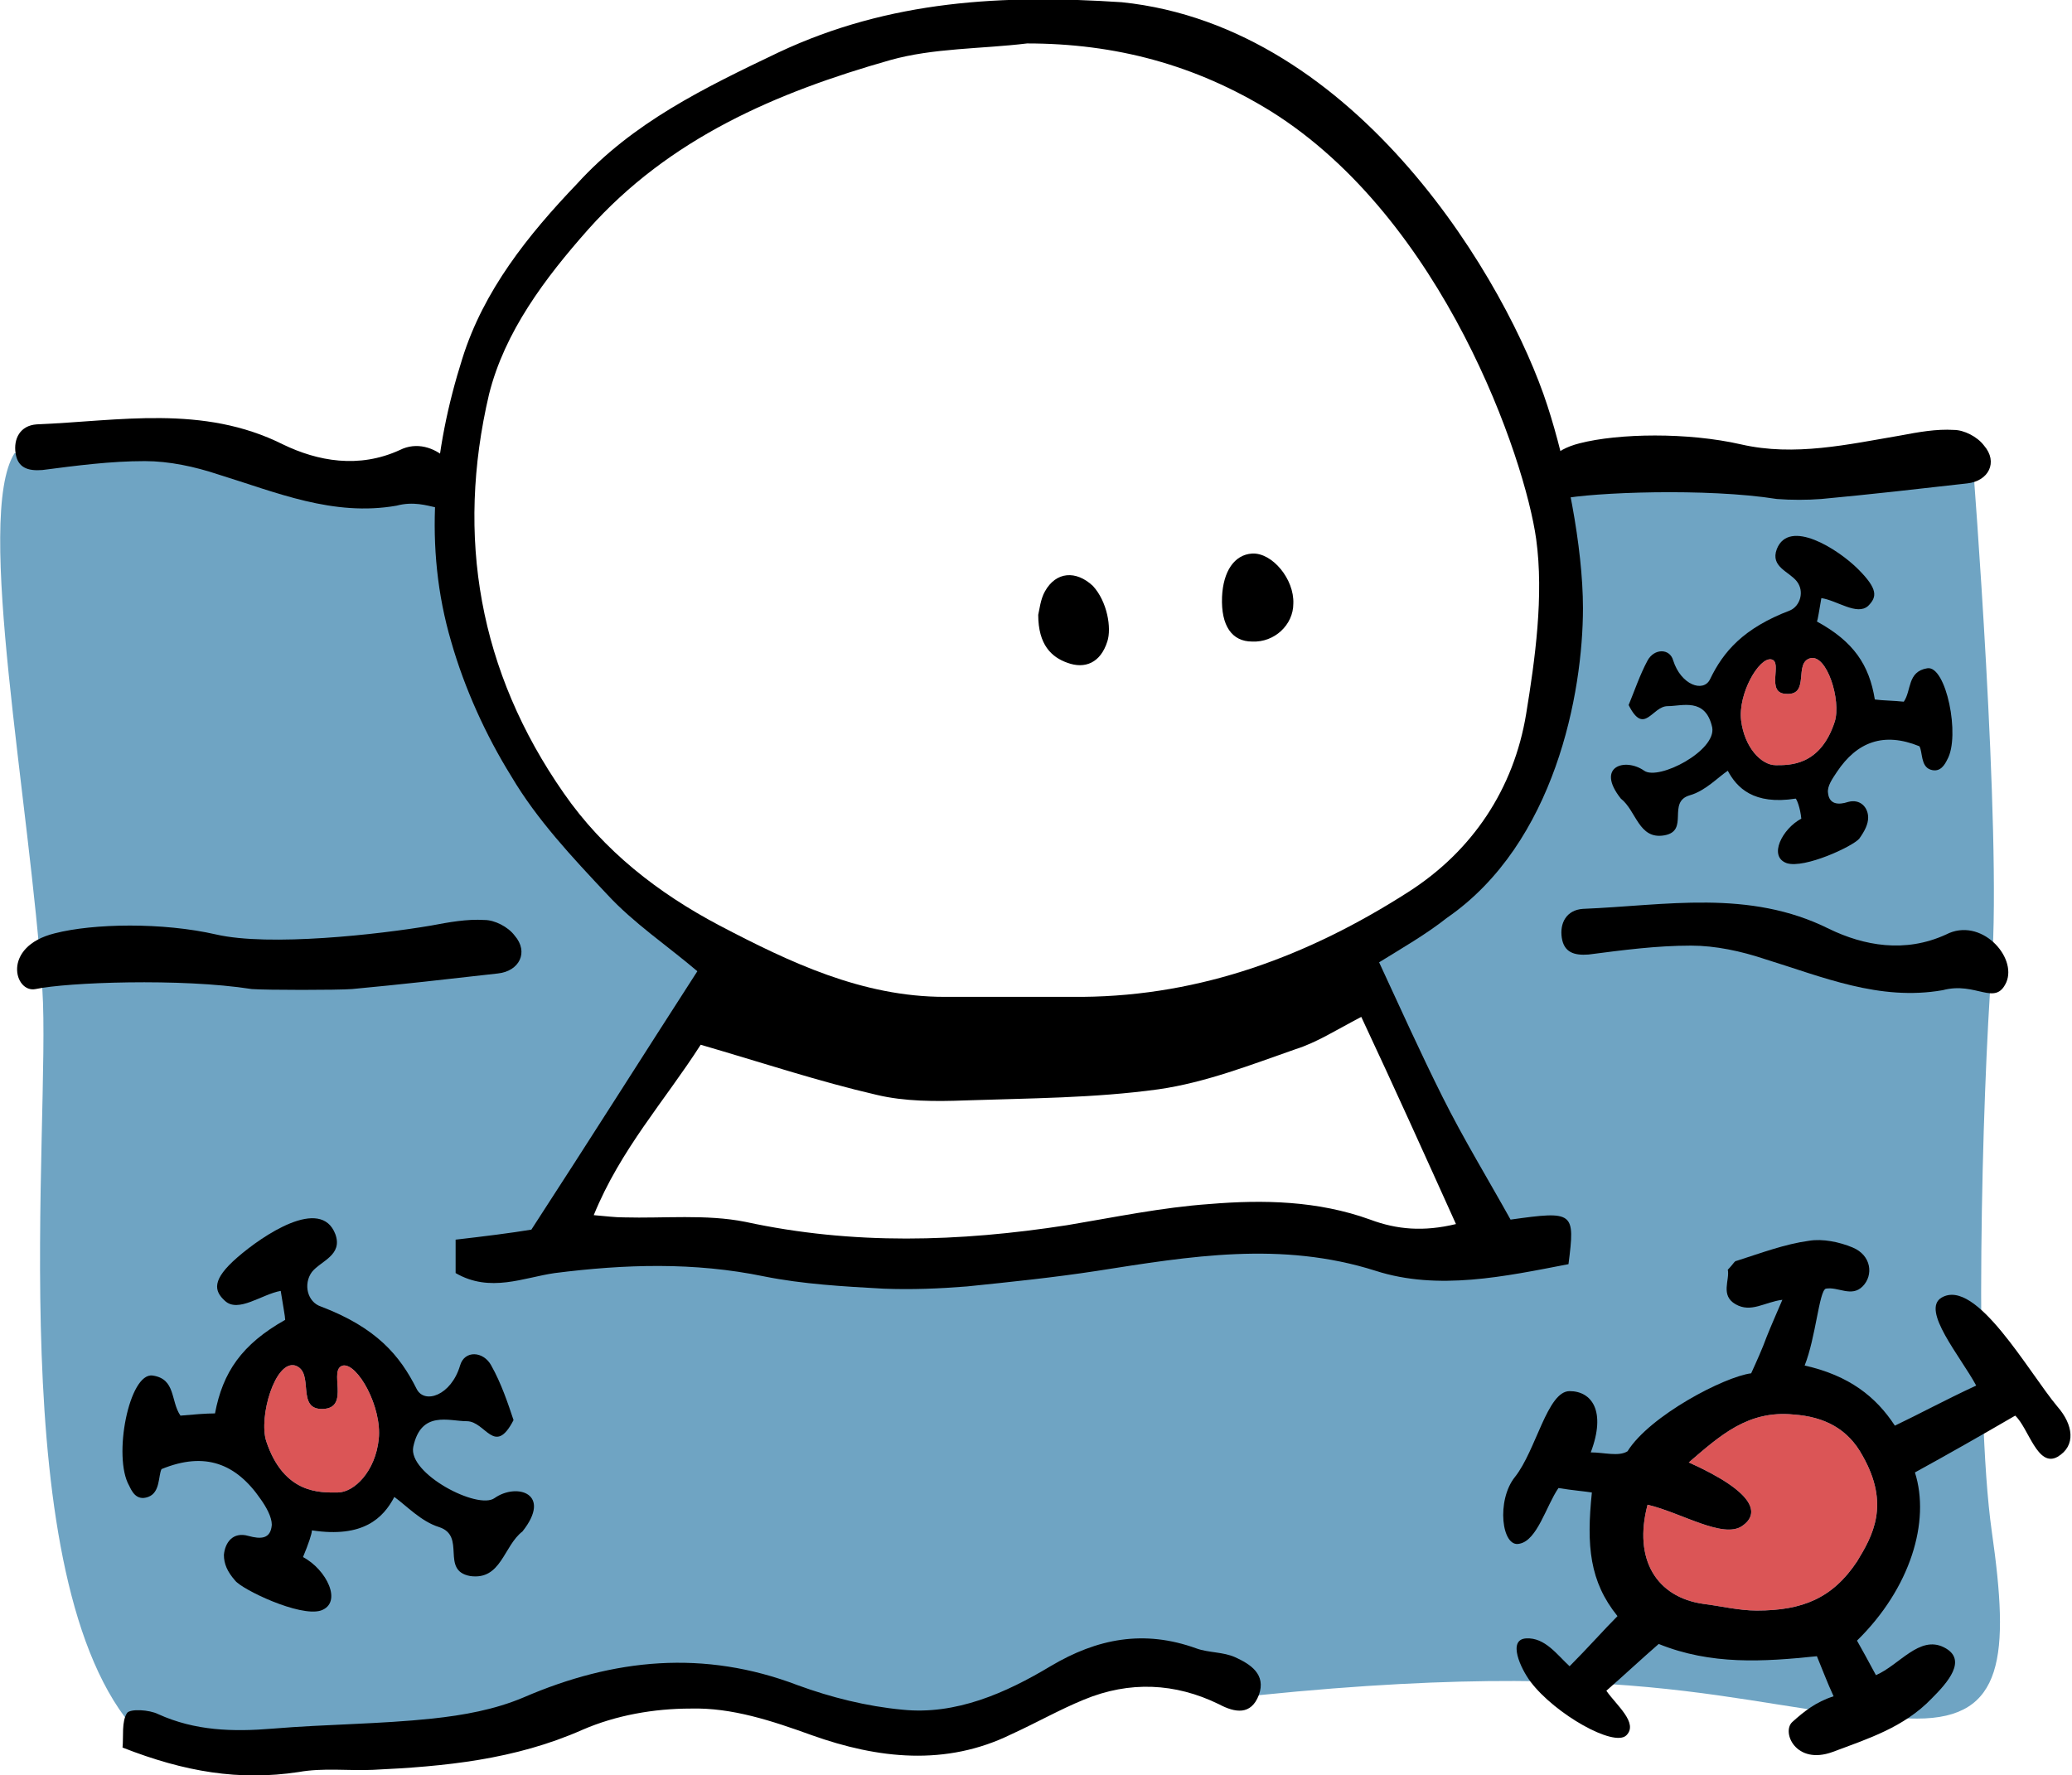 <?xml version="1.0" encoding="utf-8"?>
<!-- Generator: Adobe Illustrator 19.1.0, SVG Export Plug-In . SVG Version: 6.00 Build 0)  -->
<svg version="1.1" id="Calque_1" xmlns="http://www.w3.org/2000/svg" xmlns:xlink="http://www.w3.org/1999/xlink" x="0px" y="0px"
	 viewBox="0 0 186 159.4" style="enable-background:new 0 0 186 159.4;" xml:space="preserve">
<style type="text/css">
	.st0{fill:#FFFFFF;}
	.st1{fill:#41AB87;}
	.st2{fill:#E2EFE8;}
	.st3{fill:#010202;}
	.st4{fill:#DB5556;}
	.st5{fill:#6FA4C3;}
	.st6{fill:none;stroke:#DB5556;stroke-width:7;stroke-miterlimit:10;}
	.st7{fill:none;}
	.st8{fill:#FFFFFF;stroke:#DB5556;stroke-width:3;stroke-miterlimit:10;}
	.st9{fill:none;stroke:#DB5556;stroke-width:3;stroke-miterlimit:10;}
	.st10{fill:#C1C0C0;}
	.st11{fill:none;stroke:#C1C0C0;stroke-width:3;stroke-miterlimit:10;}
	.st12{fill:#FFFCFA;}
	.st13{fill:#F5D1CA;}
</style>
<g>
	<path class="st5" d="M1.3,40.7l15.8-1.2l9.6,2.2l6.6,2.1l7.3-2.1l0.9,14.1l6.9,14.8l17.8,16.8l-7.3,9.5l-9.5,14.6h12.8l11.2,1.7
		h13.5l19-2.8h12.8l12.1,2.8l2.5-1.7L126.1,96l-5-10.3l8-5.7l7.5-8.8l3.5-11.4l-1.6-15l3.6-3.2h10.8h17.2h7c0,0,2.6,33.1,1.7,45.1
		c-0.9,12-1.6,39.5,0,50.8c1.6,11.2,1.1,16.8-6.7,16.8c-14,0-21.9-5.9-59.1-2.1c-3.4,0.4-13.4-2.5-13.4-2.5l-8.3,3.5l-7.9,2.2
		l-11-1.2l-13-3.6l-9.5,2.5L36.6,157H20.1c0,0-4,2.5-7.8-1.5C0,142,4.6,100.8,3.8,88.8C2.7,72-2.3,46.4,1.3,40.7z"/>
	<path d="M135.6,109.5c5.7-0.8,5.8-0.7,5.2,4c-5.7,1.1-11.7,2.4-17.3,0.6c-8.5-2.7-16.7-1.3-25,0c-3.9,0.6-7.8,1-11.7,1.4
		c-2.5,0.2-5,0.3-7.5,0.2c-3.6-0.2-7.2-0.4-10.7-1.1c-6.3-1.3-12.5-1.1-18.8-0.3c-2.8,0.4-5.8,1.8-8.9,0c0-1,0-2.1,0-3
		c2.6-0.3,5-0.6,6.8-0.9c5.2-8,10-15.6,14.9-23.2c-2.7-2.3-5.7-4.3-8.1-6.9c-3.1-3.3-6.3-6.7-8.6-10.6c-2.3-3.7-4.2-7.9-5.4-12.1
		c-2.5-8.5-1.6-17.2,1-25.4c1.9-6.1,5.9-11.1,10.3-15.7C56.8,11,63.2,7.9,69.9,4.7c10-4.7,20.2-5.2,30.8-4.5
		c21.3,2.2,34.7,25.4,38.2,36.2c1.7,5.2,3.2,12.7,3.2,18.2c0,7.6-2.5,21.1-12.2,27.8c-1.9,1.5-4,2.7-6.1,4c1.9,4.1,3.7,8.1,5.7,12.1
		C131.4,102.3,133.6,105.9,135.6,109.5z M92.2,3.9c-4.1,0.5-8.4,0.4-12.3,1.5c-10.2,2.9-19.8,7-27.1,15.2c-3.9,4.4-7.5,9.2-8.9,14.8
		c-3,12.8-0.9,24.9,6.7,35.8c3.6,5.2,8.5,9,14,11.9c6.3,3.3,12.8,6.4,20.2,6.4c4.1,0,8.3,0,12.4,0c10.7-0.1,20.3-3.7,29.2-9.4
		c5.8-3.7,9.5-9.3,10.6-16c0.8-4.9,1.6-10.6,0.9-15.7c-1-7.2-8.3-28.7-23.8-38.4C107.3,5.8,100.1,3.9,92.2,3.9z M122.2,91.3
		c-2.3,1.2-4,2.3-5.9,2.9c-4,1.4-8.1,3-12.3,3.6c-5.8,0.8-11.6,0.8-17.4,1c-2.6,0.1-5.4,0.1-7.9-0.5c-5.2-1.2-10.3-2.9-15.8-4.5
		c-3.2,5-7.2,9.4-9.6,15.3c1.2,0.1,1.9,0.2,2.7,0.2c3.6,0.1,7.4-0.3,10.9,0.4c9.7,2.1,19.2,1.8,28.9,0.3c4.2-0.7,8.5-1.6,12.8-1.9
		c4.8-0.4,9.7-0.3,14.4,1.4c2.4,0.9,4.8,1.1,7.7,0.4C127.9,103.7,125.2,97.7,122.2,91.3z"/>
	<path d="M93.2,55.2c0.1-0.4,0.2-1.4,0.6-2.1c1-1.8,2.8-1.9,4.3-0.5c1.3,1.4,1.7,3.8,1.3,5c-0.6,1.9-2,2.5-3.6,1.9
		C94.4,59,93.2,57.9,93.2,55.2z"/>
	<path d="M109.7,53.6c0.1-2.3,1.1-3.8,2.7-3.9c1.8-0.1,3.8,2.3,3.7,4.5c0,1.9-1.7,3.5-3.7,3.4C110.6,57.6,109.6,56.2,109.7,53.6z"/>
	<path d="M11,156.9c0.1-1-0.1-2.3,0.4-3.1c0.3-0.4,2-0.3,2.8,0.1c3.3,1.5,6.7,1.6,10.3,1.3c4.8-0.4,9.6-0.4,14.3-0.9
		c2.8-0.3,5.6-0.8,8.2-1.9c8.1-3.5,16.2-4.3,24.6-1.1c3,1.1,6.2,1.9,9.4,2.2c4.8,0.5,9.3-1.5,13.3-3.9c4.2-2.5,8.4-3.3,13.1-1.6
		c1.1,0.4,2.4,0.3,3.5,0.8c1.3,0.6,2.8,1.5,2.1,3.4c-0.7,1.8-2.1,1.6-3.6,0.8c-3.9-1.9-8-2.1-12.1-0.4c-2.2,0.9-4.3,2.1-6.5,3.1
		c-5.9,2.9-12,2.2-17.9,0.1c-3.6-1.3-7.2-2.5-10.9-2.4c-3.3,0-6.7,0.6-9.7,1.9c-6.1,2.7-12.4,3.3-18.8,3.6c-2.2,0.1-4.5-0.2-6.7,0.2
		C21.5,159.9,16.6,159.1,11,156.9z"/>
	<path d="M3.2,88.8c-1.9,0.4-3.1-3.8,1.7-5c3.5-0.9,9.7-1,14.5,0.1c4.8,1.1,14.6,0,19.3-0.8c1.6-0.3,3.2-0.6,4.8-0.5
		c0.9,0,2.1,0.6,2.7,1.4c1.3,1.5,0.4,3.2-1.5,3.4c-4.4,0.5-8.8,1-13.1,1.4c-1.3,0.1-7.7,0.1-9,0C16.2,87.8,6,88.2,3.2,88.8z"/>
	<path d="M140.1,44.8c-1.9,0.4-3.1-3.8,1.7-5c3.5-0.9,9.7-1,14.5,0.1c4.8,1.1,9.6,0,14.3-0.8c1.6-0.3,3.2-0.6,4.8-0.5
		c0.9,0,2.1,0.6,2.7,1.4c1.3,1.5,0.4,3.2-1.5,3.4c-4.4,0.5-8.8,1-13.1,1.4c-1.3,0.1-2.7,0.1-4,0C153.2,43.8,143,44.2,140.1,44.8z"/>
	<path d="M180.1,88.2c-1,2.2-2.7-0.1-5.7,0.7c-5.7,1-10.8-1.2-16-2.8c-2.1-0.7-4.4-1.2-6.6-1.2c-3.1,0-6.1,0.4-9.2,0.8
		c-1.3,0.1-2.2-0.2-2.4-1.5c-0.2-1.3,0.4-2.5,1.9-2.6c7.4-0.3,14.9-1.8,22.1,1.8c3.1,1.5,6.8,2.2,10.5,0.5
		C177.8,82.3,181.1,85.9,180.1,88.2z"/>
	<path d="M41.3,44.7c-1,2.2-2.7-0.1-5.7,0.7c-5.7,1-10.8-1.2-16-2.8c-2.1-0.7-4.4-1.2-6.6-1.2c-3.1,0-6.1,0.4-9.2,0.8
		c-1.3,0.1-2.2-0.2-2.4-1.5c-0.2-1.3,0.4-2.5,1.9-2.6c7.4-0.3,14.9-1.8,22.1,1.8c3.1,1.5,6.8,2.2,10.5,0.5
		C38.9,38.9,42.2,42.5,41.3,44.7z"/>
	<g>
		<path d="M27.2,139.8c2.1,1.1,3.6,4.1,1.6,4.8c-1.9,0.6-7.1-1.9-7.7-2.7c-0.7-0.8-1-1.5-1-2.3c0.1-1.1,0.8-2.1,2.2-1.7
			c1.1,0.3,2,0.3,2.1-1c0-0.7-0.5-1.6-1-2.3c-2.2-3.2-5-4.3-8.9-2.7c-0.3,0.6-0.1,2.1-1.2,2.5s-1.5-0.6-1.7-1
			c-1.5-2.6,0-10.2,2.1-9.9c2.1,0.3,1.6,2.3,2.5,3.6c1.1-0.1,2.3-0.2,3.1-0.2c0.7-3.7,2.4-6.2,6.3-8.4c0-0.3-0.2-1.3-0.4-2.6
			c-1.7,0.3-3.8,2-5,0.9c-1-0.9-1.2-1.9,1.1-3.9s7.5-5.5,8.8-2.1c0.7,1.9-1.3,2.4-2.1,3.4c-0.8,1.1-0.4,2.7,0.8,3.1
			c5,1.9,7.1,4.4,8.6,7.4c0.7,1.4,3.1,0.6,3.9-2.1c0.4-1.4,2.1-1.3,2.8,0c0.9,1.6,1.5,3.4,2,4.9c-1.7,3.3-2.5,0.1-4.2,0.1
			c-1.6,0-4.1-1-4.8,2.3c-0.5,2.4,5.8,5.7,7.3,4.6c2-1.4,5.2-0.4,2.5,3c-1.7,1.3-1.9,4.4-4.7,4c-2.7-0.5-0.3-3.6-2.8-4.4
			c-1.6-0.5-2.9-1.9-4-2.7c-1,1.9-2.8,3.7-7.4,3C28,137.7,27.7,138.6,27.2,139.8z M29,126.5c-2.5,0.1-0.7-3.3-2.5-3.9
			c-1.8-0.5-3.3,4.6-2.6,6.8c1.6,4.8,4.9,4.6,6.4,4.6c1.5,0,3.4-1.9,3.7-4.8c0.3-2.9-1.9-6.8-3.2-6.6
			C29.4,122.9,31.5,126.4,29,126.5z"/>
		<path class="st4" d="M29,126.5c-2.5,0.1-0.7-3.3-2.5-3.9c-1.8-0.5-3.3,4.6-2.6,6.8c1.6,4.8,4.9,4.6,6.4,4.6c1.5,0,3.4-1.9,3.7-4.8
			c0.3-2.9-1.9-6.8-3.2-6.6C29.4,122.9,31.5,126.4,29,126.5z"/>
	</g>
	<g>
		<path d="M161.2,71.7c-3.8,0.6-5.3-1-6.1-2.5c-0.9,0.6-2,1.8-3.4,2.2c-2.1,0.6,0,3.2-2.3,3.6c-2.3,0.4-2.5-2.2-3.9-3.3
			c-2.3-2.9,0.4-3.7,2.1-2.5c1.3,0.9,6.5-1.8,6.1-3.9c-0.6-2.7-2.7-1.9-4-1.9c-1.4,0-2.1,2.7-3.5-0.1c0.5-1.2,1-2.7,1.7-4
			c0.6-1.1,2-1.1,2.3,0c0.7,2.2,2.7,2.9,3.3,1.7c1.2-2.5,3-4.6,7.2-6.2c0.9-0.4,1.3-1.7,0.6-2.6c-0.7-0.9-2.4-1.3-1.8-2.9
			c1.1-2.8,5.5,0,7.3,1.8s1.7,2.5,0.9,3.3c-1,0.9-2.8-0.5-4.2-0.7c-0.2,1.1-0.3,1.9-0.4,2.1c3.3,1.8,4.7,3.9,5.2,7
			c0.7,0.1,1.7,0.1,2.6,0.2c0.7-1,0.3-2.7,2.1-3c1.7-0.3,3,6.1,1.8,8.2c-0.2,0.4-0.6,1.2-1.5,0.9s-0.7-1.6-1-2.1
			c-3.2-1.3-5.6-0.4-7.4,2.3c-0.4,0.6-0.9,1.3-0.8,1.9c0.1,1,0.9,1.1,1.8,0.8c1.1-0.3,1.8,0.5,1.8,1.4c0,0.6-0.3,1.2-0.8,1.9
			c-0.6,0.7-4.9,2.7-6.5,2.2c-1.7-0.6-0.4-3.1,1.3-4C161.6,72.5,161.3,71.8,161.2,71.7z M159,59.2c-1.1-0.2-3,3.1-2.7,5.5
			c0.3,2.4,1.8,4,3.1,4c1.2,0,4,0.1,5.3-3.9c0.6-1.9-0.7-6.1-2.2-5.7s0,3.3-2.1,3.2C158.4,62.3,160.1,59.4,159,59.2z"/>
		<path class="st4" d="M159,59.2c-1.1-0.2-3,3.1-2.7,5.5c0.3,2.4,1.8,4,3.1,4c1.2,0,4,0.1,5.3-3.9c0.6-1.9-0.7-6.1-2.2-5.7
			s0,3.3-2.1,3.2C158.4,62.3,160.1,59.4,159,59.2z"/>
	</g>
	<g>
		<path d="M162,122.6c4,0.9,6.4,2.8,8.1,5.4c2.1-1,4.5-2.3,7.3-3.6c-1.4-2.6-5-6.8-3.1-7.9c3.1-1.8,7.8,6.7,10.4,9.8
			c1.4,1.6,1.7,3.5,0,4.5c-1.8,1-2.6-2.6-3.8-3.7c-3.1,1.8-5.9,3.4-9,5.1c1.4,4.4-0.4,10.4-5.2,15.1c0.4,0.7,1,1.8,1.7,3.1
			c2.1-0.9,3.9-3.6,6.1-2.5c2.2,1.1,0.3,3.2-1.1,4.6c-2.5,2.6-5.7,3.6-8.9,4.8c-3.3,1.2-4.6-1.8-3.6-2.7s2.1-1.8,3.7-2.3
			c-0.6-1.3-1-2.4-1.5-3.6c-4.8,0.5-9.5,0.8-14.2-1.1c-1.5,1.3-3.1,2.8-4.7,4.2c0.9,1.3,2.9,2.9,1.8,4c-1.1,1.1-6.4-1.9-8.6-4.8
			c-0.9-1.2-2.1-3.8-0.4-3.9s2.8,1.5,3.9,2.5c1.6-1.6,3.1-3.3,4.3-4.5c-2.5-3.1-2.8-6.3-2.3-11.1c-0.6-0.1-1.8-0.2-3-0.4
			c-1.1,1.6-1.9,4.7-3.5,5c-1.6,0.4-2.1-3.9-0.4-6c1.9-2.4,2.9-7.7,4.9-7.7s3.3,1.8,1.9,5.5c1.2,0,2.5,0.4,3.3-0.1
			c2-3.2,8.7-6.7,11.1-7c0.5-1.1,1-2.2,1.4-3.3c0.4-1,0.8-1.9,1.4-3.3c-1.6,0.2-2.8,1.2-4.2,0.4s-0.5-2.2-0.7-3.1
			c0.5-0.5,0.6-0.8,0.8-0.8c2.2-0.7,4.3-1.5,6.5-1.8c1.2-0.2,2.7,0.1,3.9,0.6c1.7,0.7,1.9,2.5,0.9,3.5c-1,1-2.2,0-3.3,0.2
			C163.3,115.9,163,120.1,162,122.6z M147.9,135.1c-1.3,4.9,0.8,8.3,5,8.9c1.6,0.2,3.2,0.6,4.8,0.6c4.1,0,6.8-1.1,9-4.4
			c1.4-2.3,3-5.1,0.5-9.5c-1.3-2.4-3.4-3.5-6.2-3.7c-4.1-0.4-6.6,1.9-9.4,4.3c6,2.7,6.4,4.6,4.8,5.7
			C154.7,138.2,150.9,135.8,147.9,135.1z"/>
		<path class="st4" d="M147.9,135.1c-1.3,4.9,0.8,8.3,5,8.9c1.6,0.2,3.2,0.6,4.8,0.6c4.1,0,6.8-1.1,9-4.4c1.4-2.3,3-5.1,0.5-9.5
			c-1.3-2.4-3.4-3.5-6.2-3.7c-4.1-0.4-6.6,1.9-9.4,4.3c6,2.7,6.4,4.6,4.8,5.7C154.7,138.2,150.9,135.8,147.9,135.1z"/>
	</g>
</g>
</svg>
